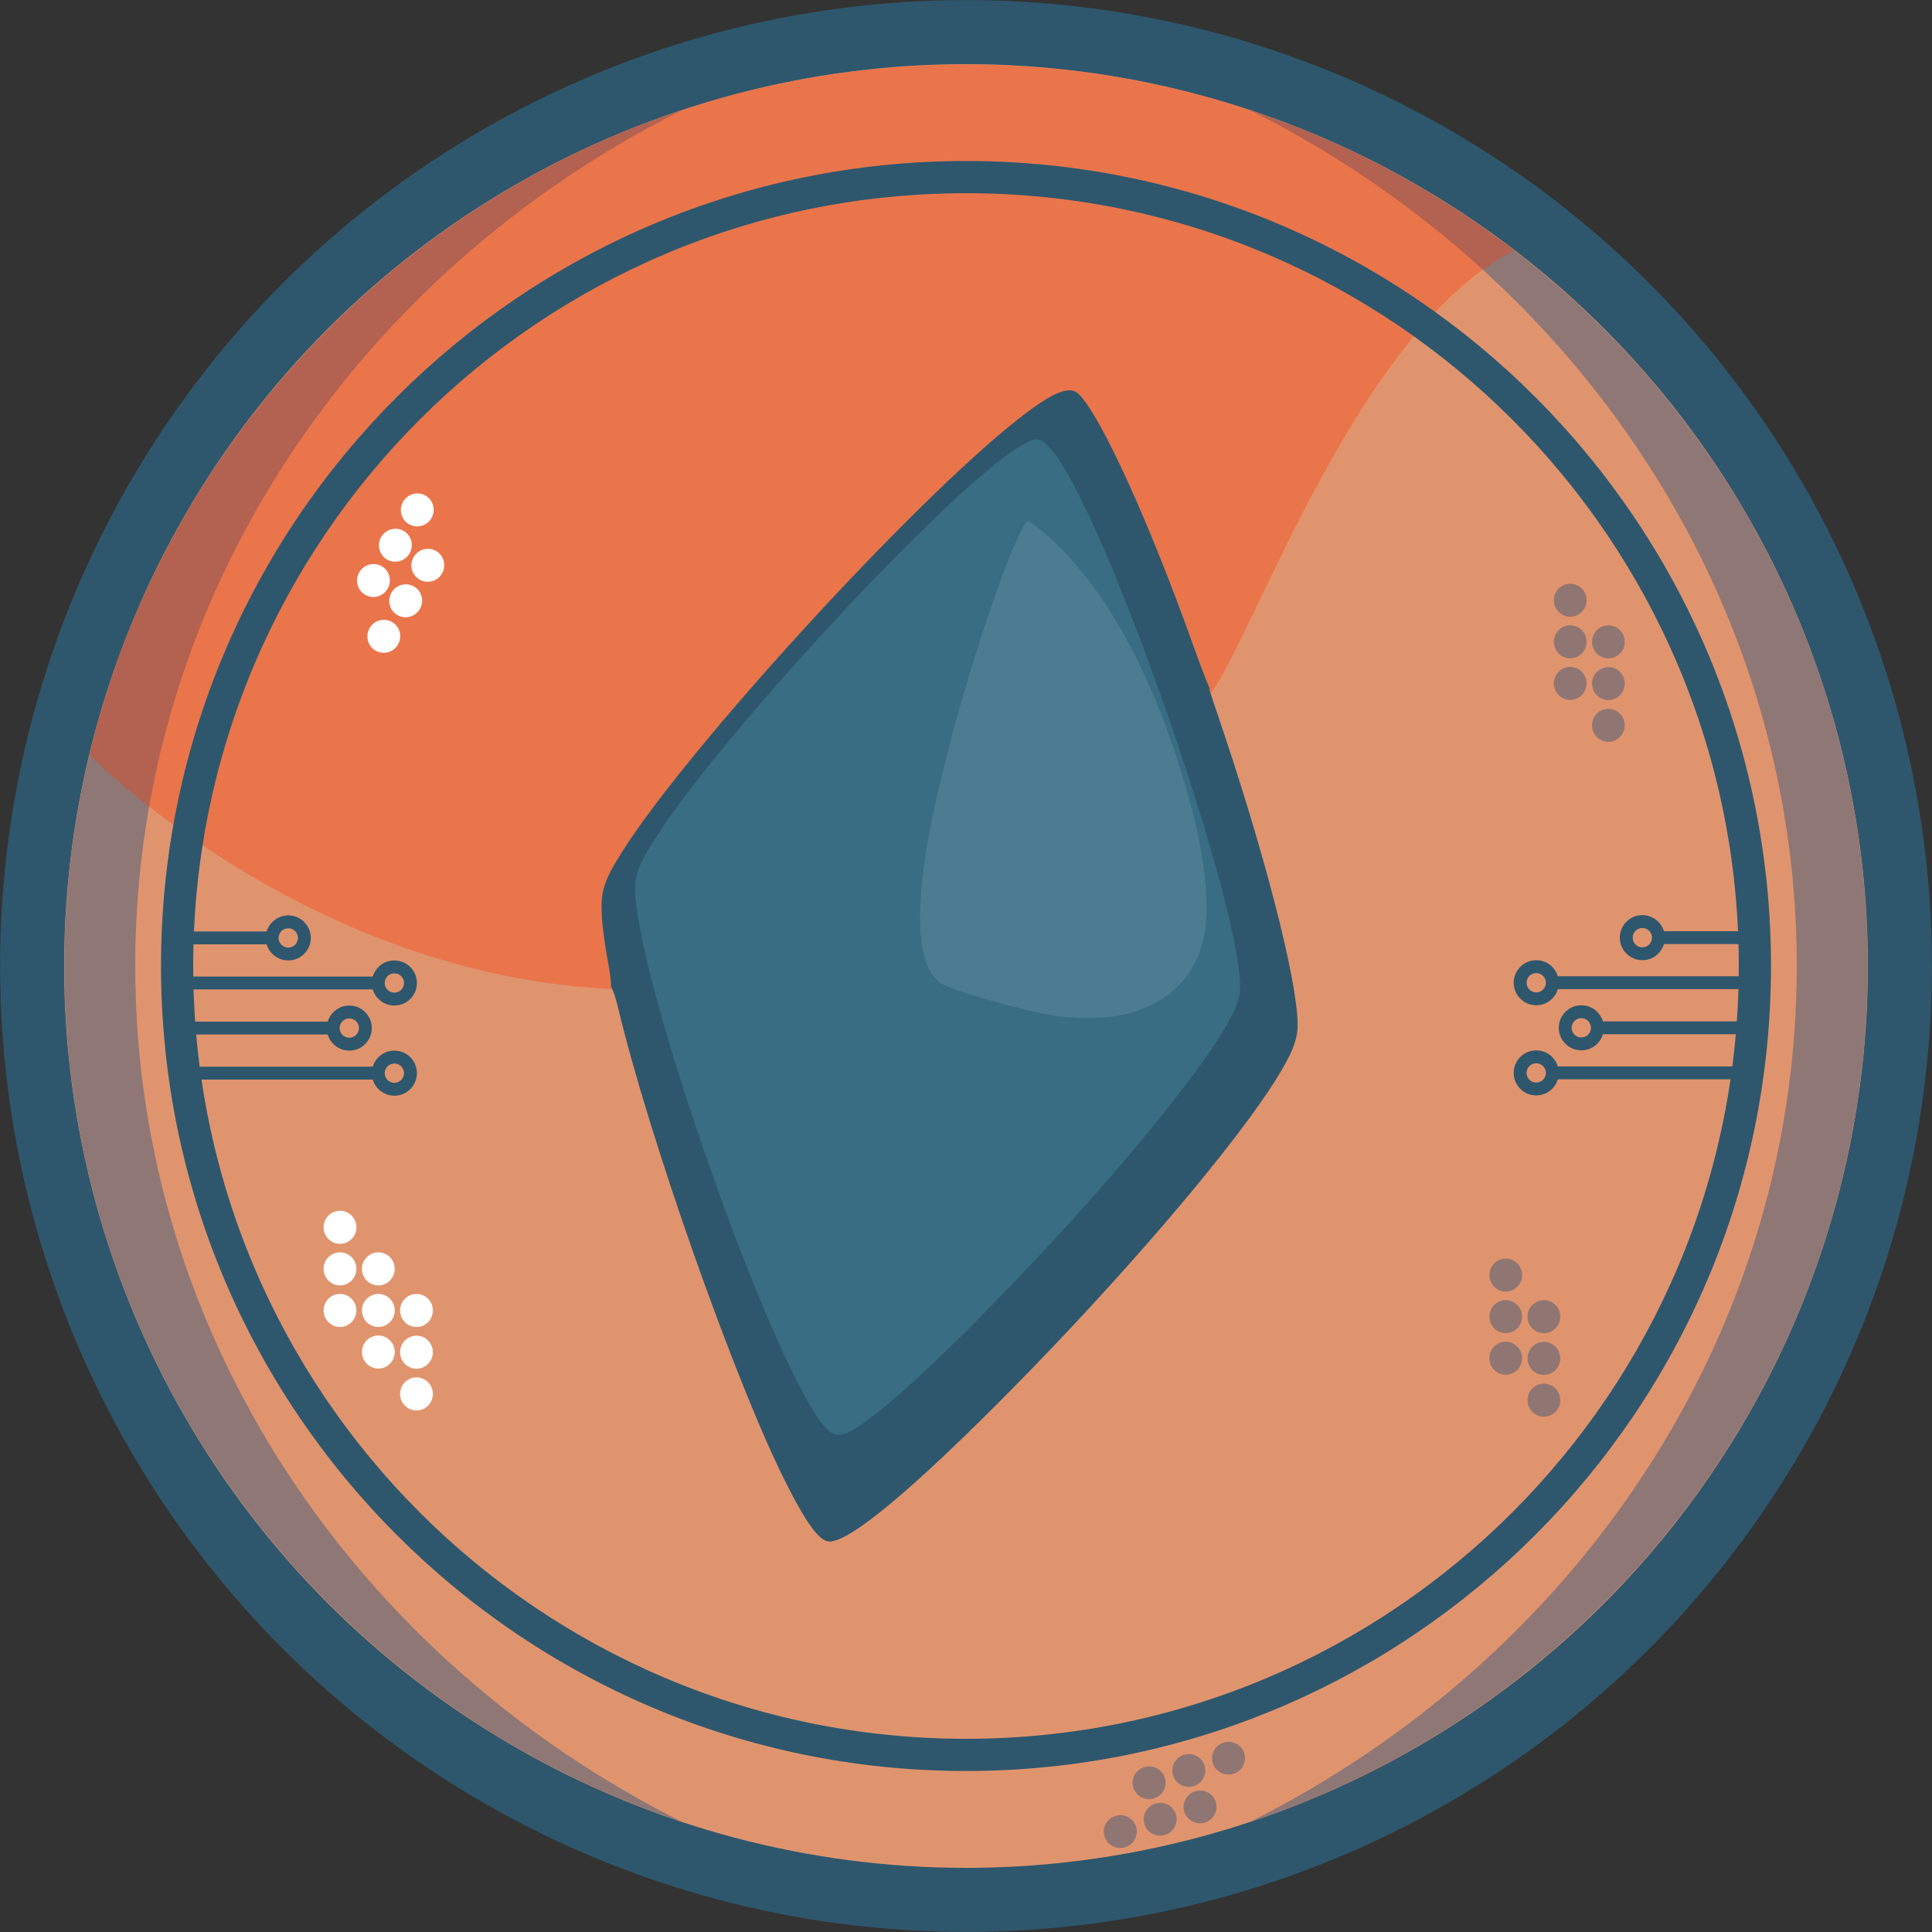 <?xml version="1.0" encoding="UTF-8" standalone="no"?>
<!DOCTYPE svg PUBLIC "-//W3C//DTD SVG 1.1//EN" "http://www.w3.org/Graphics/SVG/1.1/DTD/svg11.dtd">
<svg width="100%" height="100%" viewBox="0 0 300 300" version="1.1" xmlns="http://www.w3.org/2000/svg" xmlns:xlink="http://www.w3.org/1999/xlink" xml:space="preserve" xmlns:serif="http://www.serif.com/" style="fill-rule:evenodd;clip-rule:evenodd;stroke-linejoin:round;stroke-miterlimit:1.414;">
    <rect x="0" y="0" width="300" height="300" fill="#333333" stroke="none"/>
    <g transform="matrix(-1.659,-7.36819e-16,7.36819e-16,-1.659,150,150)">
        <circle cx="0" cy="0" r="90.407" style="fill:rgb(46,87,109);"/>
    </g>
    <g transform="matrix(-1.549,-6.87697e-16,6.87697e-16,-1.549,150,150)">
        <circle cx="0" cy="0" r="90.407" style="fill:rgb(224,148,110);"/>
    </g>
    <g id="Layer1">
        <path d="M105.905,17.097C55.405,42.416 21,92.459 21,150C21,207.541 55.405,257.584 105.905,282.903C50.214,264.411 10,211.865 10,150C10,88.135 50.214,35.589 105.905,17.097Z" style="fill:rgb(143,119,117);"/>
        <g transform="matrix(-1,0,0,1,300,0)">
            <path d="M105.905,17.097C55.405,42.416 21,92.459 21,150C21,207.541 55.405,257.584 105.905,282.903C50.214,264.411 10,211.865 10,150C10,88.135 50.214,35.589 105.905,17.097Z" style="fill:rgb(143,119,117);"/>
        </g>
    </g>
    <path d="M13.881,117.157C28.675,55.712 84.041,10 150,10C182.003,10 211.512,20.761 235.103,38.859C210.769,51.377 194.9,98.362 187.961,107.738C164.367,139.619 144.583,155.299 96.275,153.634C47.966,151.968 13.931,117.26 13.931,117.26L13.881,117.157Z" style="fill:rgb(255,52,0);fill-opacity:0.32;"/>
    <g>
        <path d="M150,275C81.011,275 25,218.989 25,150C25,81.011 81.011,25 150,25C218.989,25 275,81.011 275,150C275,218.989 218.989,275 150,275ZM150,270C83.77,270 30,216.23 30,150C30,83.77 83.77,30 150,30C216.23,30 270,83.77 270,150C270,216.23 216.23,270 150,270Z" style="fill:rgb(46,87,109);"/>
        <g transform="matrix(1,0,0,1,-0.269,0.656)">
            <path d="M61.506,155.484C59.574,155.484 58.006,153.916 58.006,151.984C58.006,150.052 59.574,148.484 61.506,148.484C63.438,148.484 65.006,150.052 65.006,151.984C65.006,153.916 63.438,155.484 61.506,155.484ZM61.506,153.484C60.678,153.484 60.006,152.812 60.006,151.984C60.006,151.156 60.678,150.484 61.506,150.484C62.334,150.484 63.006,151.156 63.006,151.984C63.006,152.812 62.334,153.484 61.506,153.484Z" style="fill:rgb(46,87,109);"/>
        </g>
        <g transform="matrix(1.027,0,0,1.77,-1.021,-116.512)">
            <rect x="28.051" y="151.496" width="29.955" height="1.13" style="fill:rgb(46,87,109);"/>
        </g>
        <g transform="matrix(1,0,0,1,-0.269,14.656)">
            <path d="M61.506,155.484C59.574,155.484 58.006,153.916 58.006,151.984C58.006,150.052 59.574,148.484 61.506,148.484C63.438,148.484 65.006,150.052 65.006,151.984C65.006,153.916 63.438,155.484 61.506,155.484ZM61.506,153.484C60.678,153.484 60.006,152.812 60.006,151.984C60.006,151.156 60.678,150.484 61.506,150.484C62.334,150.484 63.006,151.156 63.006,151.984C63.006,152.812 62.334,153.484 61.506,153.484Z" style="fill:rgb(46,87,109);"/>
        </g>
        <g transform="matrix(0.953,0,0,1.77,3.273,-102.512)">
            <rect x="28.051" y="151.496" width="29.955" height="1.13" style="fill:rgb(46,87,109);"/>
        </g>
        <g transform="matrix(1,0,0,1,-7.269,7.656)">
            <path d="M61.506,155.484C59.574,155.484 58.006,153.916 58.006,151.984C58.006,150.052 59.574,148.484 61.506,148.484C63.438,148.484 65.006,150.052 65.006,151.984C65.006,153.916 63.438,155.484 61.506,155.484ZM61.506,153.484C60.678,153.484 60.006,152.812 60.006,151.984C60.006,151.156 60.678,150.484 61.506,150.484C62.334,150.484 63.006,151.156 63.006,151.984C63.006,152.812 62.334,153.484 61.506,153.484Z" style="fill:rgb(46,87,109);"/>
        </g>
        <g transform="matrix(0.793,0,0,1.77,5.534,-109.512)">
            <rect x="28.051" y="151.496" width="29.955" height="1.13" style="fill:rgb(46,87,109);"/>
        </g>
        <g transform="matrix(1,0,0,1,-16.746,-6.344)">
            <path d="M61.506,155.484C59.574,155.484 58.006,153.916 58.006,151.984C58.006,150.052 59.574,148.484 61.506,148.484C63.438,148.484 65.006,150.052 65.006,151.984C65.006,153.916 63.438,155.484 61.506,155.484ZM61.506,153.484C60.678,153.484 60.006,152.812 60.006,151.984C60.006,151.156 60.678,150.484 61.506,150.484C62.334,150.484 63.006,151.156 63.006,151.984C63.006,152.812 62.334,153.484 61.506,153.484Z" style="fill:rgb(46,87,109);"/>
        </g>
        <g transform="matrix(0.477,0,0,1.77,14.409,-123.512)">
            <rect x="28.051" y="151.496" width="29.955" height="1.13" style="fill:rgb(46,87,109);"/>
        </g>
        <g transform="matrix(-1,0,0,1,300.051,0.616)">
            <path d="M61.506,155.484C59.574,155.484 58.006,153.916 58.006,151.984C58.006,150.052 59.574,148.484 61.506,148.484C63.438,148.484 65.006,150.052 65.006,151.984C65.006,153.916 63.438,155.484 61.506,155.484ZM61.506,153.484C60.678,153.484 60.006,152.812 60.006,151.984C60.006,151.156 60.678,150.484 61.506,150.484C62.334,150.484 63.006,151.156 63.006,151.984C63.006,152.812 62.334,153.484 61.506,153.484Z" style="fill:rgb(46,87,109);"/>
        </g>
        <g transform="matrix(-1.027,0,0,1.77,300.804,-116.553)">
            <rect x="28.051" y="151.496" width="29.955" height="1.13" style="fill:rgb(46,87,109);"/>
        </g>
        <g transform="matrix(-1,0,0,1,300.051,14.616)">
            <path d="M61.506,155.484C59.574,155.484 58.006,153.916 58.006,151.984C58.006,150.052 59.574,148.484 61.506,148.484C63.438,148.484 65.006,150.052 65.006,151.984C65.006,153.916 63.438,155.484 61.506,155.484ZM61.506,153.484C60.678,153.484 60.006,152.812 60.006,151.984C60.006,151.156 60.678,150.484 61.506,150.484C62.334,150.484 63.006,151.156 63.006,151.984C63.006,152.812 62.334,153.484 61.506,153.484Z" style="fill:rgb(46,87,109);"/>
        </g>
        <g transform="matrix(-0.953,0,0,1.77,296.509,-102.553)">
            <rect x="28.051" y="151.496" width="29.955" height="1.13" style="fill:rgb(46,87,109);"/>
        </g>
        <g transform="matrix(-1,0,0,1,307.051,7.616)">
            <path d="M61.506,155.484C59.574,155.484 58.006,153.916 58.006,151.984C58.006,150.052 59.574,148.484 61.506,148.484C63.438,148.484 65.006,150.052 65.006,151.984C65.006,153.916 63.438,155.484 61.506,155.484ZM61.506,153.484C60.678,153.484 60.006,152.812 60.006,151.984C60.006,151.156 60.678,150.484 61.506,150.484C62.334,150.484 63.006,151.156 63.006,151.984C63.006,152.812 62.334,153.484 61.506,153.484Z" style="fill:rgb(46,87,109);"/>
        </g>
        <g transform="matrix(-0.793,0,0,1.77,294.248,-109.553)">
            <rect x="28.051" y="151.496" width="29.955" height="1.13" style="fill:rgb(46,87,109);"/>
        </g>
        <g transform="matrix(-1,0,0,1,316.528,-6.384)">
            <path d="M61.506,155.484C59.574,155.484 58.006,153.916 58.006,151.984C58.006,150.052 59.574,148.484 61.506,148.484C63.438,148.484 65.006,150.052 65.006,151.984C65.006,153.916 63.438,155.484 61.506,155.484ZM61.506,153.484C60.678,153.484 60.006,152.812 60.006,151.984C60.006,151.156 60.678,150.484 61.506,150.484C62.334,150.484 63.006,151.156 63.006,151.984C63.006,152.812 62.334,153.484 61.506,153.484Z" style="fill:rgb(46,87,109);"/>
        </g>
        <g transform="matrix(-0.477,0,0,1.77,285.373,-123.553)">
            <rect x="28.051" y="151.496" width="29.955" height="1.13" style="fill:rgb(46,87,109);"/>
        </g>
    </g>
    <g>
        <g transform="matrix(0.336,6.50521e-19,-6.50521e-19,0.336,-1.404,-1.543)">
            <path d="M563.345,322.587C563.255,322.536 563.173,322.473 563.1,322.4C562.7,321.9 559.3,313 555.5,302.5C535.2,245.7 513,197 502.8,186.8C498.5,182.5 490.9,185.6 474.7,198.3C425.9,236.6 321.7,350.5 291.6,398.4C283.1,411.9 281.7,416.5 282.3,428C282.6,433.2 283.9,442.6 285.1,448.8C286.156,454.429 286.747,459.208 286.533,460.549C287.298,461.566 288.871,466.106 290,471C304.1,530.2 343.6,642.2 366.7,688.5C376.9,708.9 382.9,717 387.6,717C397.2,717 426.7,692.3 472,646.4C521.6,596.1 568.9,541 590.4,508.8C599.2,495.5 602.9,488 603.7,481.3C605.5,465.6 591.5,408.6 570.1,344.3L563,323.2L563.345,322.587Z" style="fill:rgb(46,87,109);fill-rule:nonzero;"/>
        </g>
        <g transform="matrix(0.336,-0.002,0.002,0.336,-2.156,-0.801)">
            <path d="M383.7,664.1C362.1,640.1 305.1,479.8 298,423C296.4,409.7 297.7,405.6 308.7,389C340.9,340.5 444.1,231 475.4,212.2C484,207 485.5,207 490.3,212.3C514.5,238.2 580.8,432.6 576.6,464.9C575.2,475.7 558.2,500.2 526.4,537.7C489.1,581.5 433.6,637.8 408.5,657.2C393,669.3 389.3,670.3 383.7,664.1Z" style="fill:rgb(56,109,132);fill-rule:nonzero;"/>
        </g>
        <g transform="matrix(0.336,-0.002,0.002,0.336,-2.156,-0.801)">
            <path d="M489.5,474.5C474.8,471.8 444.3,462.9 439.2,459.8C426.4,452 425.7,422.9 437,373.7C446.4,333.2 463.7,278.8 475.3,253.6C477.3,249.4 479.3,246 479.9,246C481.5,246 491.9,255 497.9,261.6C522.4,288.3 542.6,330.4 555.4,381.5C561.5,405.7 563.1,427.9 559.7,440.9C555,458.5 541.9,470.4 522.4,474.5C514,476.3 499,476.3 489.5,474.5Z" style="fill:rgb(76,124,145);fill-rule:nonzero;"/>
        </g>
    </g>
    <g transform="matrix(0.315,0,0,0.315,178.765,13.372)">
        <g transform="matrix(130.267,-2.77556e-17,1.75641e-17,2.012,-21102.8,-497.133)">
            <ellipse cx="163.338" cy="538.385" rx="0.062" ry="4.046" style="fill:rgb(144,118,114);"/>
        </g>
        <g transform="matrix(130.267,-2.77556e-17,1.75641e-17,2.012,-21102.8,-476.64)">
            <ellipse cx="163.338" cy="538.385" rx="0.062" ry="4.046" style="fill:rgb(144,118,114);"/>
        </g>
        <g transform="matrix(130.267,-2.77556e-17,1.75641e-17,2.012,-21102.8,-456.147)">
            <ellipse cx="163.338" cy="538.385" rx="0.062" ry="4.046" style="fill:rgb(144,118,114);"/>
        </g>
        <g transform="matrix(130.267,-2.77556e-17,1.75641e-17,2.012,-21084,-476.625)">
            <ellipse cx="163.338" cy="538.385" rx="0.062" ry="4.046" style="fill:rgb(144,118,114);"/>
        </g>
        <g transform="matrix(130.267,-2.77556e-17,1.75641e-17,2.012,-21084,-456.053)">
            <ellipse cx="163.338" cy="538.385" rx="0.062" ry="4.046" style="fill:rgb(144,118,114);"/>
        </g>
        <g transform="matrix(130.267,-2.77556e-17,1.75641e-17,2.012,-21084,-435.481)">
            <ellipse cx="163.338" cy="538.385" rx="0.062" ry="4.046" style="fill:rgb(144,118,114);"/>
        </g>
    </g>
    <g transform="matrix(0.315,0,0,0.315,188.779,-91.416)">
        <g transform="matrix(130.267,-2.77556e-17,1.75641e-17,2.012,-21102.8,-497.133)">
            <ellipse cx="163.338" cy="538.385" rx="0.062" ry="4.046" style="fill:rgb(144,118,114);"/>
        </g>
        <g transform="matrix(130.267,-2.77556e-17,1.75641e-17,2.012,-21102.8,-476.64)">
            <ellipse cx="163.338" cy="538.385" rx="0.062" ry="4.046" style="fill:rgb(144,118,114);"/>
        </g>
        <g transform="matrix(130.267,-2.77556e-17,1.75641e-17,2.012,-21102.8,-456.147)">
            <ellipse cx="163.338" cy="538.385" rx="0.062" ry="4.046" style="fill:rgb(144,118,114);"/>
        </g>
        <g transform="matrix(130.267,-2.77556e-17,1.75641e-17,2.012,-21084,-476.625)">
            <ellipse cx="163.338" cy="538.385" rx="0.062" ry="4.046" style="fill:rgb(144,118,114);"/>
        </g>
        <g transform="matrix(130.267,-2.77556e-17,1.75641e-17,2.012,-21084,-456.053)">
            <ellipse cx="163.338" cy="538.385" rx="0.062" ry="4.046" style="fill:rgb(144,118,114);"/>
        </g>
        <g transform="matrix(130.267,-2.77556e-17,1.75641e-17,2.012,-21084,-435.481)">
            <ellipse cx="163.338" cy="538.385" rx="0.062" ry="4.046" style="fill:rgb(144,118,114);"/>
        </g>
    </g>
    <g transform="matrix(0.093,0.301,-0.301,0.093,350.932,165.905)">
        <g transform="matrix(130.267,-2.77556e-17,1.75641e-17,2.012,-21102.8,-497.133)">
            <ellipse cx="163.338" cy="538.385" rx="0.062" ry="4.046" style="fill:rgb(144,118,114);"/>
        </g>
        <g transform="matrix(130.267,-2.77556e-17,1.75641e-17,2.012,-21102.8,-476.64)">
            <ellipse cx="163.338" cy="538.385" rx="0.062" ry="4.046" style="fill:rgb(144,118,114);"/>
        </g>
        <g transform="matrix(130.267,-2.77556e-17,1.75641e-17,2.012,-21102.8,-456.147)">
            <ellipse cx="163.338" cy="538.385" rx="0.062" ry="4.046" style="fill:rgb(144,118,114);"/>
        </g>
        <g transform="matrix(130.267,-2.77556e-17,1.75641e-17,2.012,-21084,-476.625)">
            <ellipse cx="163.338" cy="538.385" rx="0.062" ry="4.046" style="fill:rgb(144,118,114);"/>
        </g>
        <g transform="matrix(130.267,-2.77556e-17,1.75641e-17,2.012,-21084,-456.053)">
            <ellipse cx="163.338" cy="538.385" rx="0.062" ry="4.046" style="fill:rgb(144,118,114);"/>
        </g>
        <g transform="matrix(130.267,-2.77556e-17,1.75641e-17,2.012,-21084,-435.481)">
            <ellipse cx="163.338" cy="538.385" rx="0.062" ry="4.046" style="fill:rgb(144,118,114);"/>
        </g>
    </g>
    <g transform="matrix(0.315,0,0,0.315,3.702,12.41)">
        <g transform="matrix(130.267,-2.77556e-17,1.75641e-17,2.012,-21102.8,-497.133)">
            <ellipse cx="163.338" cy="538.385" rx="0.062" ry="4.046" style="fill:white;"/>
        </g>
        <g transform="matrix(130.267,-2.77556e-17,1.75641e-17,2.012,-21102.8,-476.64)">
            <ellipse cx="163.338" cy="538.385" rx="0.062" ry="4.046" style="fill:white;"/>
        </g>
        <g transform="matrix(130.267,-2.77556e-17,1.75641e-17,2.012,-21102.8,-456.147)">
            <ellipse cx="163.338" cy="538.385" rx="0.062" ry="4.046" style="fill:white;"/>
        </g>
        <g transform="matrix(130.267,-2.77556e-17,1.75641e-17,2.012,-21121.7,-517.625)">
            <ellipse cx="163.338" cy="538.385" rx="0.062" ry="4.046" style="fill:white;"/>
        </g>
        <g transform="matrix(130.267,-2.77556e-17,1.75641e-17,2.012,-21121.7,-497.133)">
            <ellipse cx="163.338" cy="538.385" rx="0.062" ry="4.046" style="fill:white;"/>
        </g>
        <g transform="matrix(130.267,-2.77556e-17,1.75641e-17,2.012,-21121.7,-476.64)">
            <ellipse cx="163.338" cy="538.385" rx="0.062" ry="4.046" style="fill:white;"/>
        </g>
        <g transform="matrix(130.267,-2.77556e-17,1.75641e-17,2.012,-21084,-476.625)">
            <ellipse cx="163.338" cy="538.385" rx="0.062" ry="4.046" style="fill:white;"/>
        </g>
        <g transform="matrix(130.267,-2.77556e-17,1.75641e-17,2.012,-21084,-456.053)">
            <ellipse cx="163.338" cy="538.385" rx="0.062" ry="4.046" style="fill:white;"/>
        </g>
        <g transform="matrix(130.267,-2.77556e-17,1.75641e-17,2.012,-21084,-435.481)">
            <ellipse cx="163.338" cy="538.385" rx="0.062" ry="4.046" style="fill:white;"/>
        </g>
        <g transform="matrix(110.663,68.726,-1.061,1.709,-17310.3,-11933.7)">
            <ellipse cx="163.338" cy="538.385" rx="0.062" ry="4.046" style="fill:white;"/>
        </g>
        <g transform="matrix(110.663,68.726,-1.061,1.709,-17321.1,-11916.3)">
            <ellipse cx="163.338" cy="538.385" rx="0.062" ry="4.046" style="fill:white;"/>
        </g>
        <g transform="matrix(110.663,68.726,-1.061,1.709,-17331.9,-11898.9)">
            <ellipse cx="163.338" cy="538.385" rx="0.062" ry="4.046" style="fill:white;"/>
        </g>
        <g transform="matrix(110.663,68.726,-1.061,1.709,-17305.1,-11906.4)">
            <ellipse cx="163.338" cy="538.385" rx="0.062" ry="4.046" style="fill:white;"/>
        </g>
        <g transform="matrix(110.663,68.726,-1.061,1.709,-17316,-11888.9)">
            <ellipse cx="163.338" cy="538.385" rx="0.062" ry="4.046" style="fill:white;"/>
        </g>
        <g transform="matrix(110.663,68.726,-1.061,1.709,-17326.8,-11871.4)">
            <ellipse cx="163.338" cy="538.385" rx="0.062" ry="4.046" style="fill:white;"/>
        </g>
    </g>
</svg>
